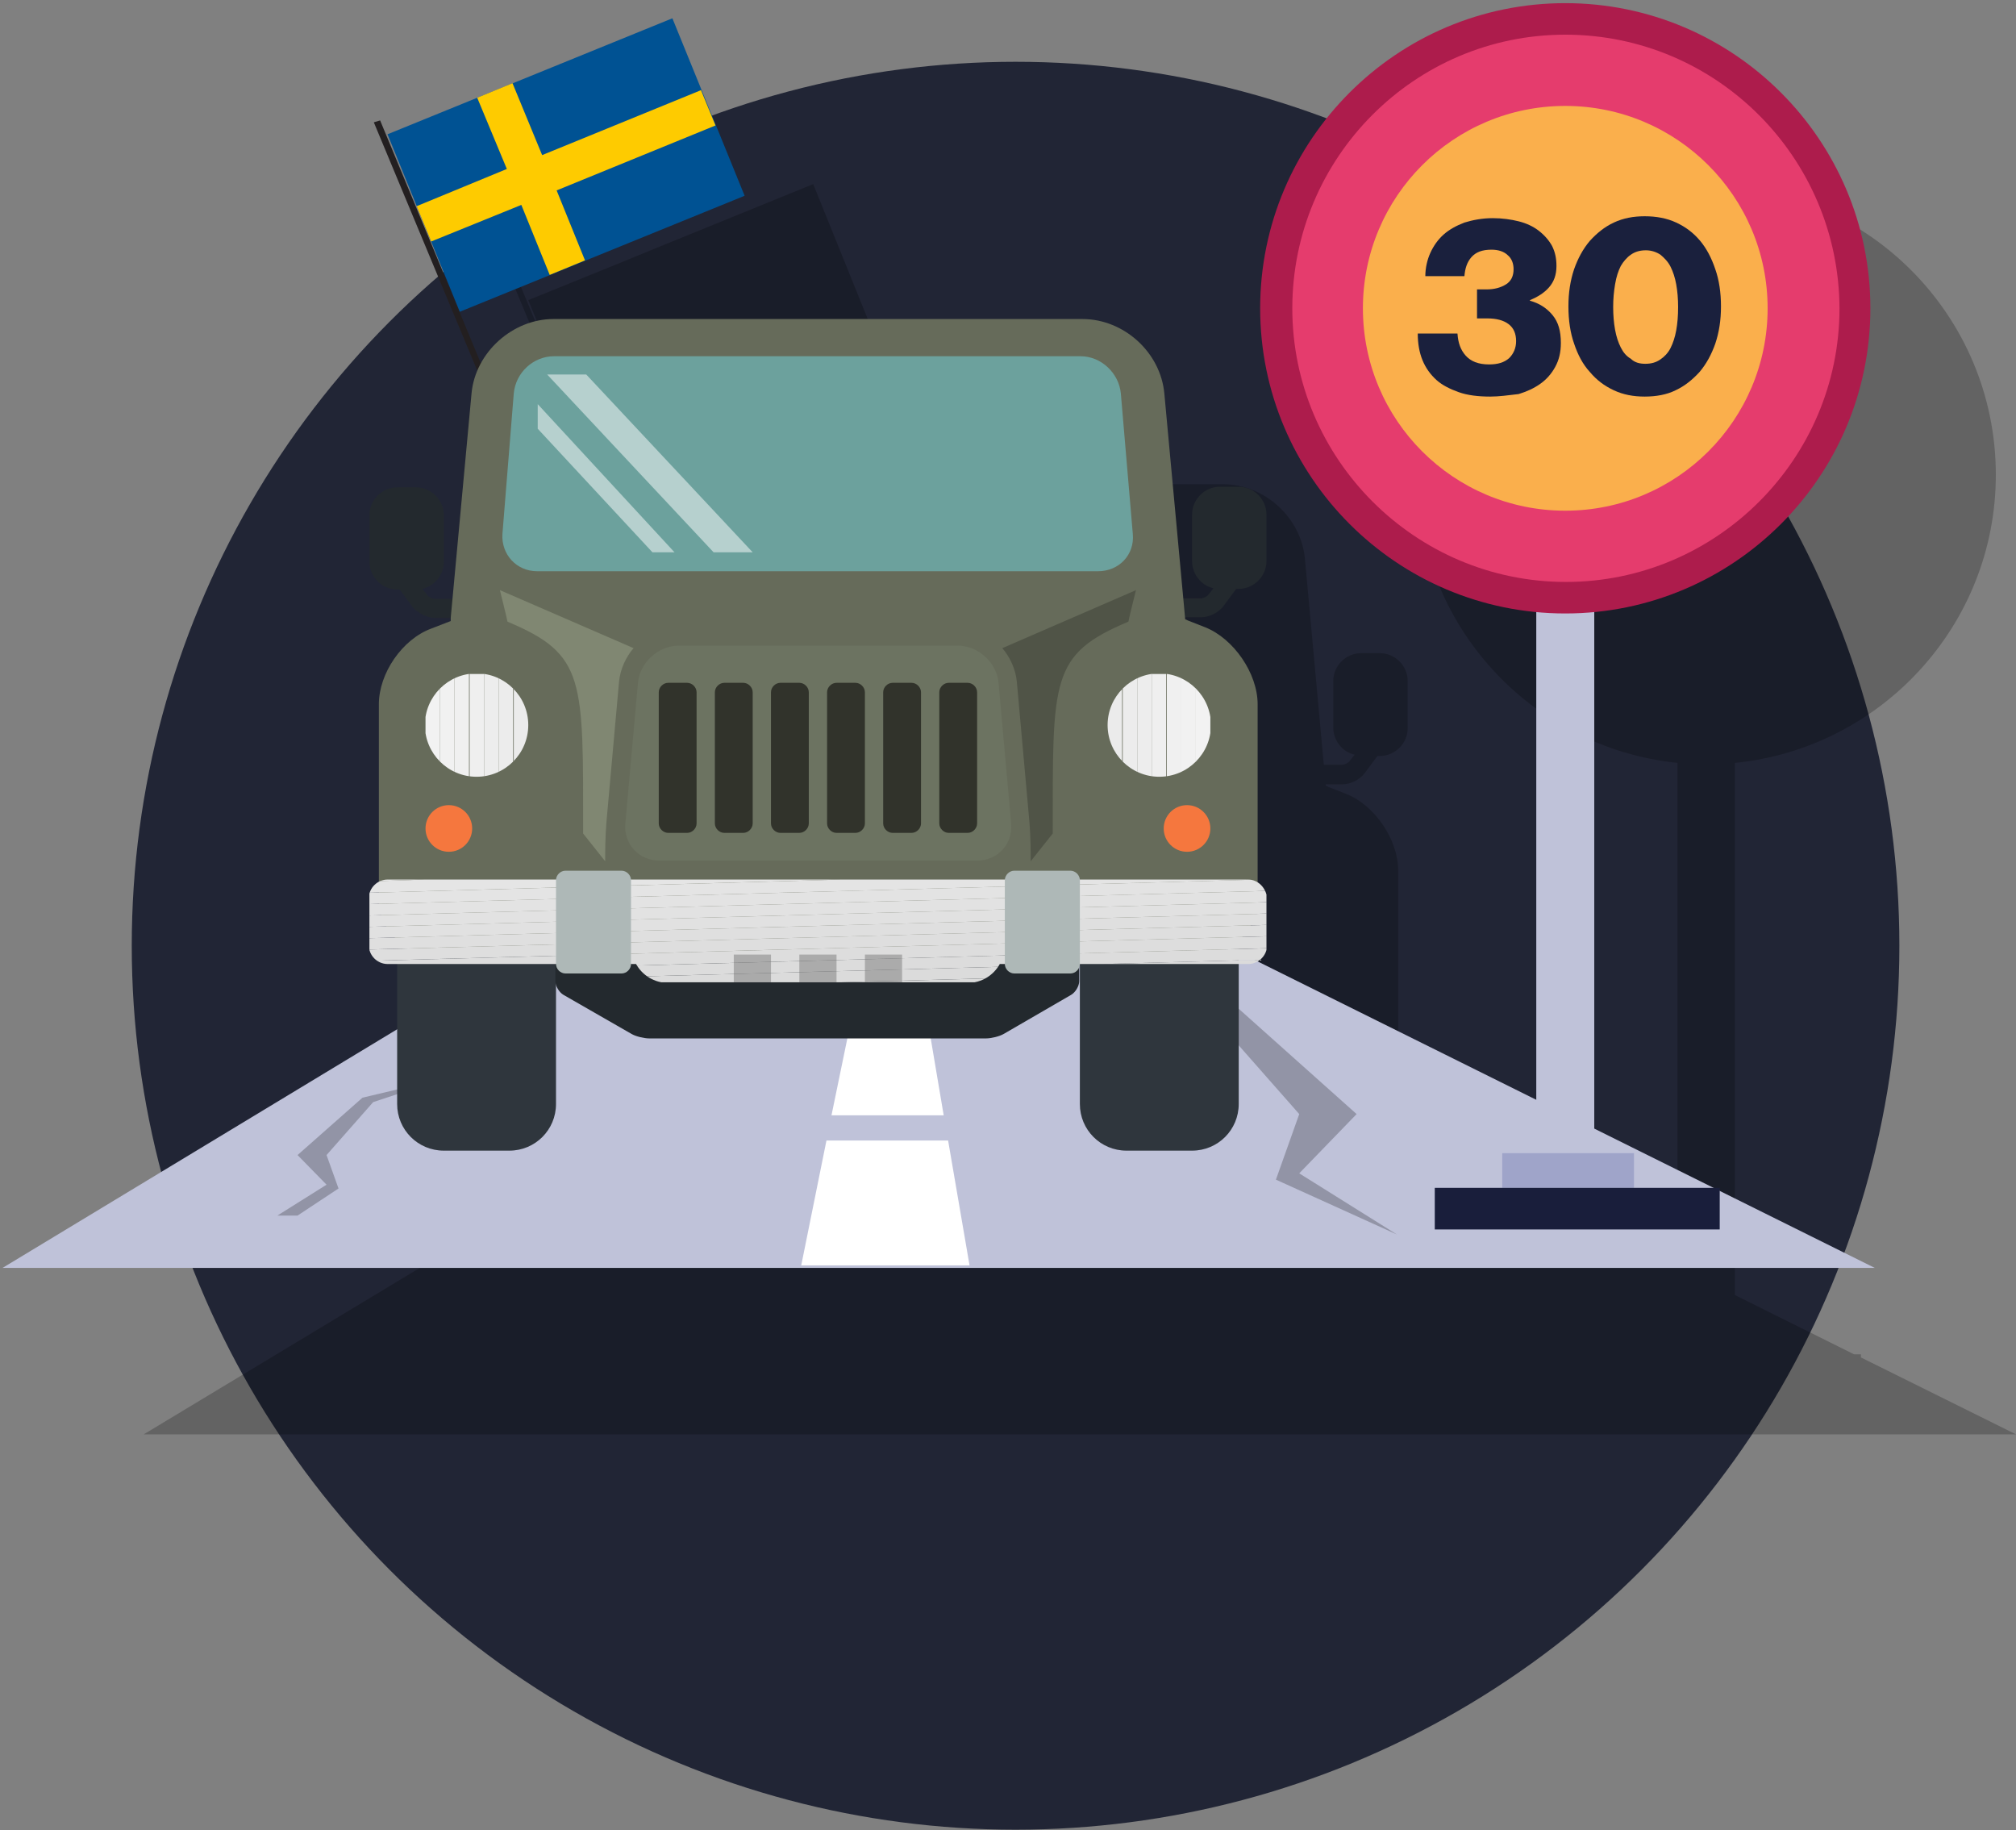 <?xml version="1.0" encoding="utf-8"?>
<!-- Generator: Adobe Illustrator 18.1.1, SVG Export Plug-In . SVG Version: 6.00 Build 0)  -->
<svg version="1.1" id="Layer_1" xmlns="http://www.w3.org/2000/svg" xmlns:xlink="http://www.w3.org/1999/xlink" x="0px" y="0px"
	 viewBox="0 0 319.8 290.3" enable-background="new 0 0 319.8 290.3" xml:space="preserve">
<rect x="0" y="0" width="319.8" height="290.3" fill="#808080" stroke="none"/>
<g>
	<circle fill="#212535" cx="161.1" cy="150" r="140.2"/>
</g>
<g opacity="0.23">
	<g>
		<polygon points="88.5,59 90.7,64.6 95.3,75.8 140.4,57.4 129,29.2 103.7,39.5 103.7,39.5 98.1,41.8 83.8,47.6 88.5,59 		"/>
	</g>
	<g>
		<path d="M22.8,227.5h297l-24.6-12.2v-0.5h-1.1l-18.9-9.4v-84.4c23.2-2.3,41.4-21.9,41.4-45.7c0-25.3-20.5-45.9-45.9-45.9
			s-45.9,20.5-45.9,45.9c0,23.8,18.1,43.3,41.3,45.7v79.9l-44.3-22c0.9-0.5,1.5-1.5,1.5-2.6v-7.4c0-1.1-0.6-2-1.5-2.6v-28.2
			c0-4.9-3.7-10.4-8.3-12.2l-2.8-1.1c-0.1-0.1-0.3-0.1-0.4-0.2c0-0.1,0-0.1,0-0.1l0-0.1h2.6c1.3,0,2.8-0.7,3.6-1.8l2-2.7h0.4
			c2.4,0,4.4-2,4.4-4.4V108c0-2.4-2-4.4-4.4-4.4h-3c-2.4,0-4.4,2-4.4,4.4v7.4c0,2.1,1.5,3.9,3.4,4.3l-0.8,1
			c-0.2,0.3-0.8,0.6-1.2,0.6h-2.9l-3-32.7c-0.6-6.5-6.4-11.8-13-11.8h-83.9c-4.8,0-9.3,2.9-11.5,7.1l-16-38.5l-0.9,0.3l16.4,39.4
			c-0.5,1.1-0.8,2.3-0.9,3.5l-3,32.7h-2.9c-0.3,0-1-0.3-1.2-0.6l-0.8-1c2-0.5,3.4-2.2,3.4-4.3V108c0-2.4-2-4.4-4.4-4.4h-3
			c-2.4,0-4.4,2-4.4,4.4v7.4c0,2.4,2,4.4,4.4,4.4h0.4l2,2.7c0.8,1,2.3,1.8,3.6,1.8h2.6l0,0.1c0,0.2,0,0.3,0,0.5l-3.1,1.2
			c-4.6,1.7-8.3,7.1-8.3,12v28.2c-0.9,0.5-1.5,1.5-1.5,2.6v7.4c0,1.6,1.3,3,3,3h1.5v10.4L22.8,227.5z"/>
	</g>
</g>
<g>
	<g>
		<g>
			
				<rect x="65.4" y="11" transform="matrix(0.926 -0.377 0.377 0.926 -3.236 35.768)" fill="#005293" width="48.8" height="30.4"/>
		</g>
		<g>
			<polygon fill="#FECB00" points="111.2,14.3 86,24.6 81.3,13.2 75.7,15.5 80.4,26.8 66.1,32.7 68.4,38.3 82.7,32.5 87.2,43.6 
				92.8,41.3 88.3,30.2 113.5,19.9 			"/>
		</g>
	</g>
	<g>
		<polygon fill="#231F20" points="81.2,69.5 80.3,69.8 59.3,19.4 60.3,19.1 		"/>
	</g>
	<g>
		<polygon fill="#BFC2D9" points="297.4,201.1 0.4,201.1 95.5,143.6 181.6,143.6 		"/>
	</g>
	<g>
		<g>
			<g>
				<rect x="243.7" y="80.8" fill="#BFC2D9" width="9.2" height="102"/>
			</g>
		</g>
		<g>
			<rect x="238.3" y="182.9" fill="#9FA4C9" width="20.9" height="5.5"/>
		</g>
		<g>
			<rect x="227.6" y="188.4" fill="#191E3B" width="45.2" height="6.6"/>
		</g>
		<g>
			<circle fill="#E53C6D" cx="248.3" cy="48.9" r="45.9"/>
			<path fill="#AD1C4C" d="M248.3,97.3c-26.7,0-48.4-21.7-48.4-48.4s21.7-48.4,48.4-48.4c26.7,0,48.4,21.7,48.4,48.4
				S275,97.3,248.3,97.3z M248.3,5.5C224.4,5.5,205,25,205,48.9c0,23.9,19.5,43.4,43.4,43.4s43.4-19.5,43.4-43.4
				C291.7,25,272.3,5.5,248.3,5.5z"/>
		</g>
		<g>
			<circle fill="#FAAF4C" cx="248.3" cy="48.9" r="32.1"/>
		</g>
	</g>
	<g>
		<polygon fill="#FFFFFF" points="146.3,156.9 143.9,143.2 138.8,143.2 136,156.9 		"/>
	</g>
	<g>
		<g>
			<polygon fill="#FFFFFF" points="149.7,176.9 147,160.9 135.2,160.9 131.9,176.9 			"/>
		</g>
		<g>
			<polygon fill="#FFFFFF" points="131.1,180.9 127.1,200.7 153.8,200.7 150.4,180.9 			"/>
		</g>
	</g>
	<g>
		<g>
			<path fill="#1A203D" d="M236.4,62.9c-1.9,0-3.6-0.2-5-0.7s-2.6-1.1-3.5-1.9c-2-1.8-3-4.2-3-7.4h6.3c0.1,1.5,0.5,2.6,1.3,3.5
				c0.8,0.9,2,1.4,3.7,1.4c1.4,0,2.4-0.3,3.2-1c0.7-0.7,1.1-1.6,1.1-2.7c0-1.2-0.4-2.1-1.2-2.7c-0.8-0.6-1.9-0.9-3.4-0.9h-1.6v-4.6
				h1.5c1.3,0,2.3-0.3,3.1-0.8c0.8-0.5,1.2-1.3,1.2-2.4c0-0.9-0.3-1.7-0.9-2.2c-0.6-0.6-1.5-0.9-2.6-0.9c-1.5,0-2.5,0.4-3.2,1.2
				c-0.7,0.8-1,1.8-1.1,3h-6.2c0-1.3,0.3-2.6,0.8-3.7c0.5-1.1,1.2-2.1,2.1-2.9c0.9-0.8,2-1.4,3.3-1.9c1.3-0.4,2.8-0.7,4.5-0.7
				c1.5,0,2.9,0.2,4.1,0.5c1.2,0.3,2.3,0.8,3.2,1.5s1.6,1.5,2.1,2.4c0.5,1,0.7,2,0.7,3.2c0,1.4-0.4,2.5-1.2,3.4
				c-0.8,0.9-1.8,1.5-3,2v0.1c1.5,0.4,2.7,1.2,3.6,2.3c0.9,1.1,1.3,2.5,1.3,4.4c0,1.5-0.3,2.7-0.9,3.8s-1.4,2-2.4,2.7
				c-1,0.7-2.1,1.2-3.4,1.6C239.2,62.7,237.8,62.9,236.4,62.9z"/>
		</g>
		<g>
			<path fill="#1A203D" d="M260.9,62.9c-1.8,0-3.4-0.3-4.9-1c-1.5-0.7-2.7-1.6-3.8-2.9c-1.1-1.2-1.9-2.7-2.5-4.5
				c-0.6-1.7-0.9-3.7-0.9-5.9c0-2.2,0.3-4.1,0.9-5.9c0.6-1.7,1.4-3.2,2.5-4.5c1.1-1.2,2.3-2.2,3.8-2.9s3.1-1,4.9-1
				c1.8,0,3.5,0.3,5,1c1.5,0.7,2.7,1.6,3.8,2.9c1,1.2,1.8,2.7,2.4,4.5c0.6,1.7,0.9,3.7,0.9,5.9c0,2.2-0.3,4.1-0.9,5.9
				c-0.6,1.7-1.4,3.2-2.5,4.5c-1.1,1.2-2.3,2.2-3.8,2.9C264.4,62.6,262.7,62.9,260.9,62.9z M261,57.7c0.9,0,1.7-0.2,2.4-0.7
				c0.6-0.4,1.2-1,1.6-1.8s0.7-1.7,0.9-2.8c0.2-1.1,0.3-2.3,0.3-3.7c0-1.3-0.1-2.5-0.3-3.6c-0.2-1.1-0.5-2-0.9-2.8s-1-1.4-1.6-1.9
				c-0.6-0.4-1.4-0.7-2.3-0.7c-0.9,0-1.7,0.2-2.4,0.7c-0.6,0.4-1.2,1.1-1.6,1.8c-0.4,0.8-0.7,1.7-0.9,2.9s-0.3,2.3-0.3,3.6
				c0,1.3,0.1,2.5,0.3,3.6s0.5,2,0.9,2.8c0.4,0.8,0.9,1.4,1.6,1.8C259.3,57.5,260.1,57.7,261,57.7z"/>
		</g>
	</g>
	<g>
		<polygon fill="#9294A6" points="167.6,152 191.3,159.9 206.1,176.7 202.4,187.1 221.6,195.8 221.6,195.8 206.1,186.1 215.2,176.7 
			194.6,158.3 		"/>
	</g>
	<g>
		<polygon fill="#9294A6" points="71,170.9 59.2,174.8 51.8,183.2 53.7,188.5 47.2,192.8 44,192.8 51.8,187.9 47.2,183.2 
			57.5,174.1 		"/>
	</g>
	<g>
		<g>
			<path fill="#23292E" d="M196.5,77.2h-3c-2.4,0-4.4,2-4.4,4.4v7.4c0,2.1,1.5,3.9,3.4,4.3l-0.8,1c-0.2,0.3-0.8,0.6-1.2,0.6h-5.9
				c-0.8,0-1.5,0.7-1.5,1.5s0.7,1.5,1.5,1.5h5.9c1.3,0,2.8-0.7,3.6-1.8l2-2.7h0.4c2.4,0,4.4-2,4.4-4.4v-7.4
				C200.9,79.2,198.9,77.2,196.5,77.2z"/>
		</g>
		<g>
			<path fill="#23292E" d="M74.9,95H69c-0.3,0-1-0.3-1.2-0.6l-0.8-1c2-0.5,3.4-2.2,3.4-4.3v-7.4c0-2.4-2-4.4-4.4-4.4h-3
				c-2.4,0-4.4,2-4.4,4.4v7.4c0,2.4,2,4.4,4.4,4.4h0.4l2,2.7c0.8,1,2.3,1.8,3.6,1.8h5.9c0.8,0,1.5-0.7,1.5-1.5S75.7,95,74.9,95z"/>
		</g>
		<g>
			<path fill="#2F363D" d="M88.2,175.1c0,4.1-3.3,7.4-7.4,7.4H70.4c-4.1,0-7.4-3.3-7.4-7.4v-38.6c0-4.1,3.3-7.4,7.4-7.4h10.4
				c4.1,0,7.4,3.3,7.4,7.4V175.1z"/>
		</g>
		<g>
			<path fill="#2F363D" d="M196.5,175.1c0,4.1-3.3,7.4-7.4,7.4h-10.4c-4.1,0-7.4-3.3-7.4-7.4v-43c0-4.1,3.3-7.4,7.4-7.4h10.4
				c4.1,0,7.4,3.3,7.4,7.4V175.1z"/>
		</g>
		<g>
			<path fill="#23292E" d="M159.2,164c-0.7,0.4-2,0.7-2.8,0.7h-53.4c-0.8,0-2.1-0.3-2.8-0.7l-10.8-6.2c-0.7-0.4-1.3-1.4-1.3-2.2
				v-5.7c0-0.8,0.7-1.5,1.5-1.5h80.1c0.8,0,1.5,0.7,1.5,1.5v5.7c0,0.8-0.6,1.8-1.3,2.2L159.2,164z"/>
		</g>
		<g>
			<path fill="#666B5A" d="M191.2,99.5l-2.8-1.1c-0.1-0.1-0.3-0.1-0.4-0.2c0-0.1,0-0.1,0-0.1l-3.3-35.7c-0.6-6.5-6.4-11.8-13-11.8
				H87.8c-6.5,0-12.4,5.3-13,11.8L71.5,98c0,0.2,0,0.3,0,0.5l-3.1,1.2c-4.6,1.7-8.3,7.1-8.3,12v30.8c0,4.9,4,8.9,8.9,8.9h121.6
				c4.9,0,8.9-4,8.9-8.9v-30.8C199.5,106.8,195.7,101.3,191.2,99.5z"/>
		</g>
		<g>
			<path fill="#808772" d="M96.2,130.4l2-22.3c0.2-2,1.1-3.9,2.3-5.3l-21.2-9.2c0,0,1.2,4.8,1.2,5c12.4,5.2,12,9.1,12,33.6l3.5,4.4
				C96,135.4,96,132.7,96.2,130.4z"/>
		</g>
		<g>
			<path fill="#505447" d="M163.3,130.4l-2-22.3c-0.2-2-1.1-3.9-2.3-5.3l21.2-9.2c0,0-1.2,4.8-1.2,5c-12.4,5.2-12,9.1-12,33.6
				l-3.5,4.4C163.5,135.4,163.5,132.7,163.3,130.4z"/>
		</g>
		<g>
			<path fill="#6CA19D" d="M179.7,84.7c0.3,3.3-2.2,5.9-5.5,5.9h-89c-3.3,0-5.7-2.7-5.5-5.9l1.8-22.3c0.3-3.3,3.1-5.9,6.4-5.9h83.5
				c3.3,0,6.1,2.7,6.4,5.9L179.7,84.7z"/>
		</g>
		<g>
			<path fill="#6C7361" d="M160.4,130.6c0.3,3.2-2.1,5.9-5.4,5.9h-50.4c-3.3,0-5.7-2.7-5.4-5.9l2-22.3c0.3-3.2,3.2-5.9,6.5-5.9h44.2
				c3.3,0,6.2,2.7,6.5,5.9L160.4,130.6z"/>
		</g>
		<g>
			<g>
				<defs>
					<circle id="SVGID_1_" cx="75.6" cy="115" r="8.2"/>
				</defs>
				<clipPath id="SVGID_2_">
					<use xlink:href="#SVGID_1_"  overflow="visible"/>
				</clipPath>
				<rect x="67.5" y="106.9" clip-path="url(#SVGID_2_)" fill="#F2F2F2" width="0" height="16.3"/>
				<rect x="67.5" y="106.9" clip-path="url(#SVGID_2_)" fill="#F2F2F2" width="2.3" height="16.3"/>
				<rect x="69.8" y="106.9" clip-path="url(#SVGID_2_)" fill="#F1F1F1" width="2.3" height="16.3"/>
				<rect x="72.1" y="106.9" clip-path="url(#SVGID_2_)" fill="#F0F0F0" width="2.3" height="16.3"/>
				<rect x="74.5" y="106.9" clip-path="url(#SVGID_2_)" fill="#EFEFEF" width="2.3" height="16.3"/>
				<rect x="76.8" y="106.9" clip-path="url(#SVGID_2_)" fill="#EDEDED" width="2.3" height="16.3"/>
				<rect x="79.1" y="106.9" clip-path="url(#SVGID_2_)" fill="#ECECEC" width="2.3" height="16.3"/>
				<rect x="81.5" y="106.9" clip-path="url(#SVGID_2_)" fill="#EBEBEB" width="2.3" height="16.3"/>
			</g>
		</g>
		<g>
			<g>
				<defs>
					<path id="SVGID_3_" d="M198,139.5H61.5c-1.6,0-3,1.3-3,3v7.4c0,1.6,1.3,3,3,3h39.4c1,1.8,2.9,3,5.1,3h47.5c2.2,0,4.1-1.2,5.1-3
						H198c1.6,0,3-1.3,3-3v-7.4C200.9,140.9,199.6,139.5,198,139.5z"/>
				</defs>
				<clipPath id="SVGID_4_">
					<use xlink:href="#SVGID_3_"  overflow="visible"/>
				</clipPath>
				<polygon clip-path="url(#SVGID_4_)" fill="#E6E6E6" points="67.4,139.5 58.6,139.8 58.6,139.5 				"/>
				<polygon clip-path="url(#SVGID_4_)" fill="#E5E5E5" points="133.5,139.5 58.6,141.6 58.6,139.8 67.4,139.5 				"/>
				<polygon clip-path="url(#SVGID_4_)" fill="#E4E4E4" points="199.7,139.5 58.6,143.4 58.6,141.6 133.5,139.5 				"/>
				<polygon clip-path="url(#SVGID_4_)" fill="#E3E3E3" points="200.9,141.3 58.6,145.2 58.6,143.4 199.7,139.5 200.9,139.5 				"/>
				<polygon clip-path="url(#SVGID_4_)" fill="#E2E2E2" points="200.9,143.1 58.6,147 58.6,145.2 200.9,141.3 				"/>
				<polygon clip-path="url(#SVGID_4_)" fill="#E1E1E1" points="200.9,144.9 58.6,148.8 58.6,147 200.9,143.1 				"/>
				<polygon clip-path="url(#SVGID_4_)" fill="#DFDFDF" points="200.9,146.7 58.6,150.6 58.6,148.8 200.9,144.9 				"/>
				<polygon clip-path="url(#SVGID_4_)" fill="#DEDEDE" points="200.9,148.5 58.6,152.4 58.6,150.6 200.9,146.7 				"/>
				<polygon clip-path="url(#SVGID_4_)" fill="#DDDDDD" points="200.9,150.4 58.6,154.3 58.6,152.4 200.9,148.5 				"/>
				<polygon clip-path="url(#SVGID_4_)" fill="#DCDCDC" points="200.9,152.2 67.2,155.8 58.6,155.8 58.6,154.3 200.9,150.4 				"/>
				<polygon clip-path="url(#SVGID_4_)" fill="#DBDBDB" points="200.9,154 133.3,155.8 67.2,155.8 200.9,152.2 				"/>
				<polygon clip-path="url(#SVGID_4_)" fill="#DBDBDB" points="133.3,155.8 200.9,154 200.9,155.8 				"/>
			</g>
		</g>
		<g>
			<path fill="#AEB8B7" d="M100.1,152.9c0,0.8-0.7,1.5-1.5,1.5h-8.9c-0.8,0-1.5-0.7-1.5-1.5v-13.3c0-0.8,0.7-1.5,1.5-1.5h8.9
				c0.8,0,1.5,0.7,1.5,1.5V152.9z"/>
		</g>
		<g>
			<path fill="#AEB8B7" d="M171.3,152.9c0,0.8-0.7,1.5-1.5,1.5h-8.9c-0.8,0-1.5-0.7-1.5-1.5v-13.3c0-0.8,0.7-1.5,1.5-1.5h8.9
				c0.8,0,1.5,0.7,1.5,1.5V152.9z"/>
		</g>
		<g>
			<circle fill="#F5773E" cx="71.2" cy="131.4" r="3.7"/>
		</g>
		<g>
			<g>
				<defs>
					<circle id="SVGID_5_" cx="183.9" cy="115" r="8.2"/>
				</defs>
				<clipPath id="SVGID_6_">
					<use xlink:href="#SVGID_5_"  overflow="visible"/>
				</clipPath>
				<rect x="189.7" y="106.9" clip-path="url(#SVGID_6_)" fill="#F2F2F2" width="2.3" height="16.3"/>
				<rect x="187.4" y="106.9" clip-path="url(#SVGID_6_)" fill="#F1F1F1" width="2.3" height="16.3"/>
				<rect x="185.1" y="106.9" clip-path="url(#SVGID_6_)" fill="#F0F0F0" width="2.3" height="16.3"/>
				<rect x="182.7" y="106.9" clip-path="url(#SVGID_6_)" fill="#EFEFEF" width="2.3" height="16.3"/>
				<rect x="180.4" y="106.9" clip-path="url(#SVGID_6_)" fill="#EDEDED" width="2.3" height="16.3"/>
				<rect x="178.1" y="106.9" clip-path="url(#SVGID_6_)" fill="#ECECEC" width="2.3" height="16.3"/>
				<rect x="175.7" y="106.9" clip-path="url(#SVGID_6_)" fill="#EBEBEB" width="2.3" height="16.3"/>
				<rect x="175.7" y="106.9" clip-path="url(#SVGID_6_)" fill="#EBEBEB" width="0" height="16.3"/>
			</g>
		</g>
		<g>
			<circle fill="#F5773E" cx="188.3" cy="131.4" r="3.7"/>
		</g>
		<g opacity="0.5">
			<g>
				<polygon fill="#FFFFFF" points="103.5,87.6 107,87.6 85.3,64.1 85.3,68 				"/>
			</g>
			<g>
				<polygon fill="#FFFFFF" points="86.8,59.4 113.2,87.6 119.4,87.6 93,59.4 89.9,59.4 				"/>
			</g>
		</g>
		<g opacity="0.5">
			<rect x="116.4" y="151.4" fill="#7A7A7A" width="5.9" height="4.4"/>
		</g>
		<g opacity="0.5">
			<rect x="137.2" y="151.4" fill="#7A7A7A" width="5.9" height="4.4"/>
		</g>
		<g opacity="0.5">
			<rect x="126.8" y="151.4" fill="#7A7A7A" width="5.9" height="4.4"/>
		</g>
		<g>
			<g>
				<path fill="#31332B" d="M119.4,130.6c0,0.8-0.7,1.5-1.5,1.5h-3c-0.8,0-1.5-0.7-1.5-1.5v-20.8c0-0.8,0.7-1.5,1.5-1.5h3
					c0.8,0,1.5,0.7,1.5,1.5V130.6z"/>
			</g>
			<g>
				<path fill="#31332B" d="M110.5,130.6c0,0.8-0.7,1.5-1.5,1.5h-3c-0.8,0-1.5-0.7-1.5-1.5v-20.8c0-0.8,0.7-1.5,1.5-1.5h3
					c0.8,0,1.5,0.7,1.5,1.5V130.6z"/>
			</g>
			<g>
				<path fill="#31332B" d="M155,130.6c0,0.8-0.7,1.5-1.5,1.5h-3c-0.8,0-1.5-0.7-1.5-1.5v-20.8c0-0.8,0.7-1.5,1.5-1.5h3
					c0.8,0,1.5,0.7,1.5,1.5V130.6z"/>
			</g>
			<g>
				<path fill="#31332B" d="M128.3,130.6c0,0.8-0.7,1.5-1.5,1.5h-3c-0.8,0-1.5-0.7-1.5-1.5v-20.8c0-0.8,0.7-1.5,1.5-1.5h3
					c0.8,0,1.5,0.7,1.5,1.5V130.6z"/>
			</g>
			<g>
				<path fill="#31332B" d="M137.2,130.6c0,0.8-0.7,1.5-1.5,1.5h-3c-0.8,0-1.5-0.7-1.5-1.5v-20.8c0-0.8,0.7-1.5,1.5-1.5h3
					c0.8,0,1.5,0.7,1.5,1.5V130.6z"/>
			</g>
			<g>
				<path fill="#31332B" d="M146.1,130.6c0,0.8-0.7,1.5-1.5,1.5h-3c-0.8,0-1.5-0.7-1.5-1.5v-20.8c0-0.8,0.7-1.5,1.5-1.5h3
					c0.8,0,1.5,0.7,1.5,1.5V130.6z"/>
			</g>
		</g>
	</g>
</g>
</svg>
